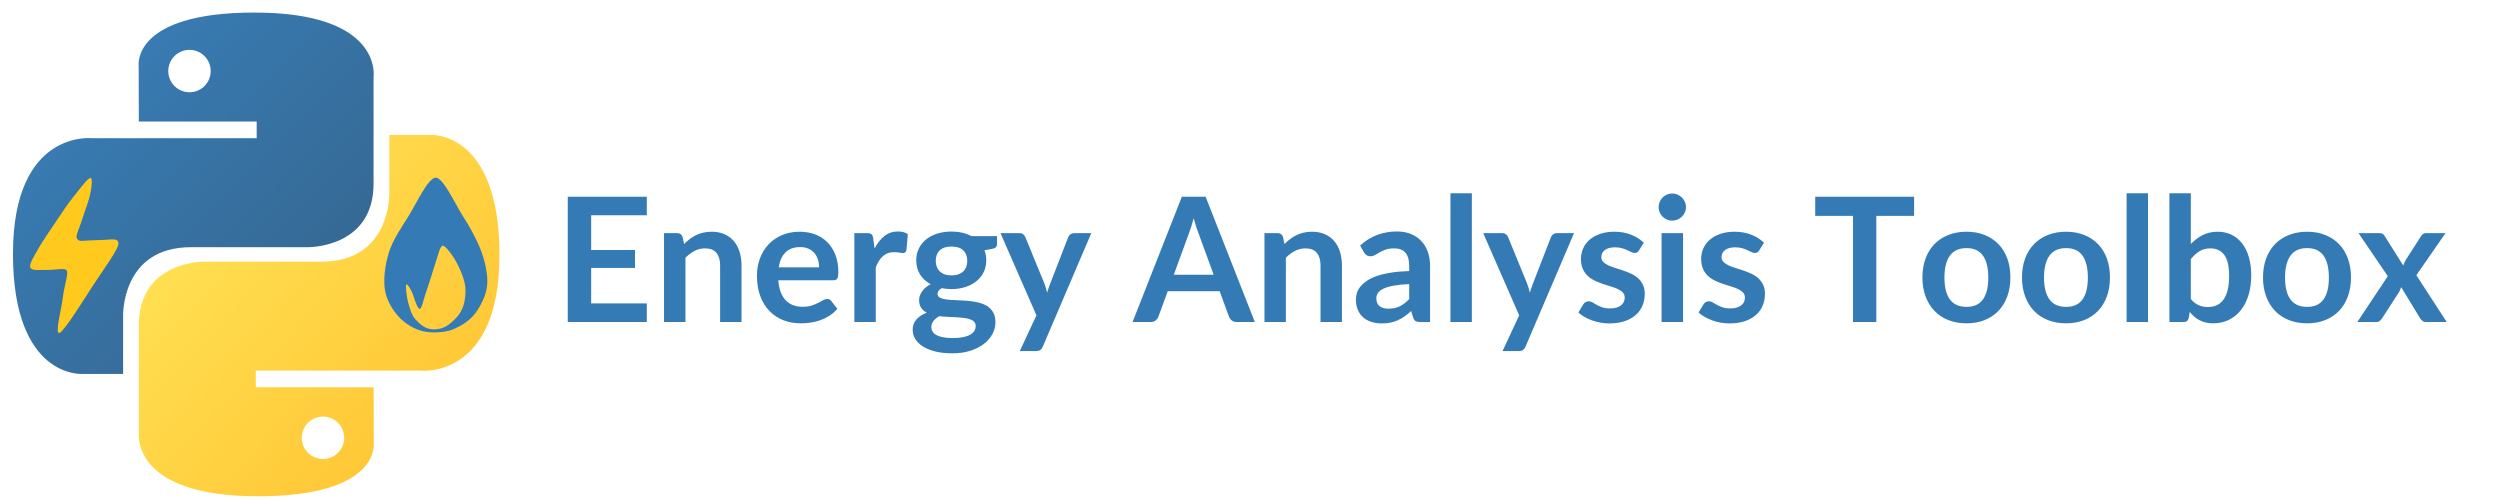 <?xml version="1.0" encoding="UTF-8" standalone="no"?>
<!-- Created with Inkscape (http://www.inkscape.org/) -->

<svg
   version="1.1"
   id="svg1"
   width="5000"
   height="1000"
   viewBox="0 0 5000 1000"
   xmlns="http://www.w3.org/2000/svg"
   xmlns:svg="http://www.w3.org/2000/svg">
  <defs
     id="defs1">
    <linearGradient
       x1="0.13"
       y1="0.12"
       x2="0.796"
       y2="0.782"
       gradientUnits="userSpaceOnUse"
       gradientTransform="matrix(189.383,0,0,189.805,0.145,-2.701)"
       spreadMethod="pad"
       id="linearGradient6">
      <stop
         style="stop-opacity:1;stop-color:#387eb8"
         offset="0"
         id="stop5" />
      <stop
         style="stop-opacity:1;stop-color:#366994"
         offset="1"
         id="stop6" />
    </linearGradient>
    <clipPath
       clipPathUnits="userSpaceOnUse"
       id="clipPath6">
      <path
         d="M 79.315,44.614 H 3132.44 V 3078.989 H 79.315 Z"
         transform="matrix(0.084,0,0,0.084,-6.661,-3.749)"
         clip-rule="evenodd"
         id="path6" />
    </clipPath>
    <linearGradient
       x1="0.191"
       y1="0.206"
       x2="0.907"
       y2="0.884"
       gradientUnits="userSpaceOnUse"
       gradientTransform="matrix(189.383,0,0,189.805,66.144,61.548)"
       spreadMethod="pad"
       id="linearGradient8">
      <stop
         style="stop-opacity:1;stop-color:#ffe052"
         offset="0"
         id="stop7" />
      <stop
         style="stop-opacity:1;stop-color:#ffc331"
         offset="1"
         id="stop8" />
    </linearGradient>
    <clipPath
       clipPathUnits="userSpaceOnUse"
       id="clipPath8">
      <path
         d="M 79.315,44.614 H 3132.44 V 3078.989 H 79.315 Z"
         transform="matrix(0.084,0,0,0.084,-6.661,-3.749)"
         clip-rule="evenodd"
         id="path8" />
    </clipPath>
    <clipPath
       clipPathUnits="userSpaceOnUse"
       id="clipPath10">
      <path
         d="m 2399.098,1078.392 h 643.75 v 968.717 h -643.75 z"
         transform="matrix(0.764,0,0,0.763,964.437,45.333)"
         clip-rule="evenodd"
         id="path10" />
    </clipPath>
    <clipPath
       clipPathUnits="userSpaceOnUse"
       id="clipPath12">
      <path
         d="m 189.83,1078.376 h 553.123 v 968.75 H 189.83 Z"
         transform="matrix(0.946,0,0,0.945,926.508,-238.543)"
         clip-rule="evenodd"
         id="path12" />
    </clipPath>
  </defs>
  <g
     id="g1">
    <path
       id="path5"
       d="m 126.916,0.072 c -64.832,0 -60.784,28.115 -60.784,28.115 l 0.072,29.128 h 61.868 v 8.745 H 41.631 c 0,0 -41.486,-4.705 -41.486,60.71 0,65.417 36.21,63.097 36.21,63.097 h 21.61 v -30.356 c 0,0 -1.165,-36.21 35.632,-36.21 H 154.959 c 0,0 34.475,0.557 34.475,-33.319 V 33.97 c 0,0 5.236,-33.898 -62.518,-33.898 z M 92.802,19.66 c 0.365,-3.28e-4 0.728,0.017 1.091,0.053 0.363,0.035 0.723,0.089 1.081,0.16 0.358,0.071 0.711,0.159 1.06,0.265 0.349,0.106 0.692,0.228 1.029,0.368 0.337,0.139 0.666,0.295 0.988,0.467 0.322,0.172 0.634,0.359 0.937,0.561 0.303,0.203 0.596,0.419 0.878,0.651 0.282,0.231 0.552,0.476 0.81,0.734 0.258,0.258 0.502,0.528 0.734,0.81 0.231,0.282 0.448,0.574 0.651,0.878 0.203,0.303 0.39,0.616 0.561,0.937 0.172,0.322 0.327,0.651 0.467,0.988 0.139,0.337 0.262,0.68 0.368,1.029 0.106,0.349 0.194,0.702 0.265,1.06 0.071,0.358 0.124,0.718 0.16,1.081 0.035,0.363 0.053,0.727 0.053,1.091 3.3e-4,0.365 -0.017,0.728 -0.053,1.091 -0.035,0.363 -0.089,0.723 -0.16,1.081 -0.071,0.358 -0.159,0.711 -0.265,1.06 -0.106,0.349 -0.228,0.692 -0.368,1.029 -0.139,0.337 -0.295,0.666 -0.467,0.988 -0.172,0.322 -0.359,0.634 -0.561,0.937 -0.203,0.303 -0.419,0.596 -0.651,0.878 -0.231,0.282 -0.476,0.552 -0.734,0.81 -0.258,0.258 -0.528,0.502 -0.81,0.734 -0.282,0.231 -0.574,0.448 -0.878,0.651 -0.303,0.202 -0.616,0.39 -0.937,0.561 -0.322,0.172 -0.651,0.327 -0.988,0.467 -0.337,0.139 -0.68,0.262 -1.029,0.368 -0.349,0.106 -0.702,0.194 -1.06,0.265 -0.358,0.071 -0.718,0.124 -1.081,0.16 -0.363,0.035 -0.727,0.053 -1.091,0.053 -0.365,3.32e-4 -0.728,-0.017 -1.091,-0.053 -0.363,-0.035 -0.723,-0.089 -1.081,-0.16 -0.358,-0.071 -0.711,-0.159 -1.06,-0.265 C 89.221,41.337 88.878,41.215 88.541,41.075 88.204,40.936 87.875,40.781 87.553,40.609 87.232,40.437 86.919,40.25 86.616,40.047 86.313,39.845 86.02,39.628 85.739,39.397 85.457,39.165 85.187,38.921 84.929,38.663 84.671,38.405 84.427,38.135 84.195,37.853 83.964,37.572 83.747,37.279 83.545,36.976 83.342,36.673 83.155,36.36 82.983,36.039 82.812,35.717 82.656,35.388 82.517,35.051 82.377,34.714 82.255,34.371 82.149,34.022 c -0.106,-0.349 -0.194,-0.702 -0.265,-1.06 -0.071,-0.358 -0.124,-0.718 -0.16,-1.081 -0.035,-0.363 -0.053,-0.727 -0.053,-1.091 -3.28e-4,-0.365 0.017,-0.728 0.053,-1.091 0.035,-0.363 0.089,-0.723 0.16,-1.081 0.071,-0.358 0.159,-0.711 0.265,-1.06 0.106,-0.349 0.228,-0.692 0.368,-1.029 0.139,-0.337 0.295,-0.666 0.467,-0.988 0.172,-0.322 0.359,-0.634 0.561,-0.937 0.202,-0.303 0.419,-0.596 0.651,-0.878 0.231,-0.282 0.476,-0.552 0.734,-0.81 0.258,-0.258 0.528,-0.502 0.81,-0.734 0.282,-0.231 0.574,-0.448 0.878,-0.651 0.303,-0.202 0.616,-0.39 0.937,-0.561 0.322,-0.172 0.651,-0.327 0.988,-0.467 0.337,-0.139 0.68,-0.262 1.029,-0.368 0.349,-0.106 0.702,-0.194 1.06,-0.265 0.358,-0.071 0.718,-0.124 1.081,-0.16 0.363,-0.035 0.727,-0.053 1.091,-0.053 z"
       style="fill:url(#linearGradient6);fill-opacity:1;fill-rule:nonzero;stroke:none"
       transform="matrix(3.81,0,0,3.808,25.381,24.836)"
       clip-path="url(#clipPath6)" />
    <path
       id="path7"
       d="m 128.757,254.126 c 64.832,0 60.784,-28.115 60.784,-28.115 l -0.072,-29.127 h -61.869 v -8.745 h 86.441 c 0,0 41.486,4.705 41.486,-60.712 0,-65.416 -36.21,-63.096 -36.21,-63.096 h -21.61 v 30.355 c 0,0 1.165,36.21 -35.632,36.21 h -61.362 c 0,0 -34.475,-0.557 -34.475,33.32 v 56.013 c 0,0 -5.235,33.897 62.518,33.897 h 9.9e-4 z m 34.114,-19.586 c -0.365,3.2e-4 -0.728,-0.017 -1.091,-0.053 -0.363,-0.035 -0.723,-0.089 -1.081,-0.16 -0.358,-0.071 -0.711,-0.159 -1.06,-0.265 -0.349,-0.106 -0.692,-0.228 -1.029,-0.368 -0.337,-0.139 -0.666,-0.295 -0.988,-0.467 -0.322,-0.172 -0.634,-0.359 -0.937,-0.561 -0.303,-0.203 -0.596,-0.419 -0.878,-0.651 -0.282,-0.231 -0.552,-0.476 -0.81,-0.734 -0.258,-0.258 -0.502,-0.528 -0.734,-0.81 -0.231,-0.282 -0.448,-0.574 -0.651,-0.878 -0.203,-0.303 -0.39,-0.616 -0.561,-0.937 -0.172,-0.322 -0.327,-0.651 -0.467,-0.988 -0.139,-0.337 -0.262,-0.68 -0.368,-1.029 -0.106,-0.349 -0.194,-0.702 -0.265,-1.06 -0.071,-0.358 -0.124,-0.718 -0.16,-1.081 -0.035,-0.363 -0.053,-0.727 -0.053,-1.091 -3.7e-4,-0.365 0.017,-0.728 0.053,-1.091 0.035,-0.363 0.089,-0.723 0.159,-1.081 0.071,-0.358 0.159,-0.711 0.265,-1.06 0.106,-0.349 0.228,-0.692 0.367,-1.029 0.139,-0.337 0.295,-0.666 0.467,-0.988 0.172,-0.322 0.359,-0.634 0.561,-0.937 0.202,-0.303 0.419,-0.596 0.651,-0.878 0.231,-0.282 0.476,-0.552 0.734,-0.81 0.258,-0.258 0.528,-0.502 0.81,-0.734 0.282,-0.231 0.574,-0.448 0.878,-0.651 0.303,-0.203 0.616,-0.39 0.937,-0.561 0.322,-0.172 0.651,-0.327 0.988,-0.467 0.337,-0.139 0.68,-0.262 1.029,-0.368 0.349,-0.106 0.702,-0.194 1.06,-0.265 0.358,-0.071 0.718,-0.124 1.081,-0.16 0.363,-0.035 0.727,-0.053 1.091,-0.053 0.365,-3.2e-4 0.728,0.017 1.091,0.053 0.363,0.035 0.723,0.089 1.081,0.16 0.358,0.071 0.711,0.159 1.06,0.265 0.349,0.106 0.692,0.228 1.029,0.368 0.337,0.139 0.666,0.295 0.988,0.467 0.322,0.172 0.634,0.359 0.937,0.561 0.303,0.203 0.596,0.419 0.878,0.651 0.282,0.231 0.552,0.476 0.81,0.734 0.258,0.258 0.502,0.528 0.734,0.81 0.231,0.282 0.448,0.574 0.651,0.878 0.203,0.303 0.39,0.616 0.561,0.937 0.172,0.322 0.327,0.651 0.467,0.988 0.139,0.337 0.262,0.68 0.368,1.029 0.106,0.349 0.194,0.702 0.265,1.06 0.071,0.358 0.124,0.718 0.16,1.081 0.035,0.363 0.053,0.727 0.053,1.091 3.2e-4,0.365 -0.017,0.728 -0.053,1.091 -0.035,0.363 -0.089,0.723 -0.16,1.081 -0.071,0.358 -0.159,0.711 -0.265,1.06 -0.106,0.349 -0.228,0.692 -0.368,1.029 -0.139,0.337 -0.295,0.666 -0.467,0.988 -0.172,0.322 -0.359,0.634 -0.561,0.937 -0.203,0.303 -0.419,0.596 -0.651,0.878 -0.231,0.282 -0.476,0.552 -0.734,0.81 -0.258,0.258 -0.528,0.502 -0.81,0.734 -0.282,0.231 -0.574,0.448 -0.878,0.651 -0.303,0.203 -0.616,0.39 -0.937,0.561 -0.322,0.172 -0.651,0.327 -0.988,0.467 -0.337,0.139 -0.68,0.262 -1.029,0.368 -0.349,0.106 -0.702,0.194 -1.06,0.265 -0.358,0.071 -0.718,0.124 -1.081,0.16 -0.363,0.035 -0.727,0.053 -1.091,0.053 v 9.9e-4 z"
       style="fill:url(#linearGradient8);fill-opacity:1;fill-rule:nonzero;stroke:none"
       transform="matrix(3.81,0,0,3.808,25.381,24.836)"
       clip-path="url(#clipPath8)" />
    <path
       id="path9"
       d="m 3038.03,1606.9 c -58.27,1.74 -107.89,-20.16 -147.03,-52.23 -39.15,-32.06 -75.96,-85.55 -87.85,-140.16 -11.9,-54.62 -1.83,-127.34 16.47,-187.55 18.3,-60.22 56.02,-113.91 93.34,-173.73 37.32,-59.83 94.56,-184.9 130.56,-185.229 35.99,-0.329 95.68,130.843 129.33,183.249 33.66,52.41 45.76,74.94 72.6,131.2 26.85,56.27 45.05,129.55 44.54,182.7 -0.51,53.15 -24.71,100.44 -47.59,136.22 -22.87,35.78 -55.62,60.86 -89.68,78.45 -34.06,17.59 -56.43,25.35 -114.69,27.08 z m -88.51,-59.22 c 20.59,21.25 44.73,44.68 86.07,44.69 41.34,0.02 71.06,-17.74 107.07,-56.45 36,-38.71 42.44,-85.64 43.05,-128.41 0.61,-42.77 -21.39,-92.49 -39.39,-128.24 -18.01,-35.74 -55.83,-86.89 -68.64,-86.24 -12.81,0.66 -20.59,36.99 -30.2,66.5 -9.6,29.51 -17.69,54.95 -27.45,86.87 -9.76,31.91 -19.83,59.22 -27.45,82.91 -7.63,23.69 -16.17,65.15 -25.63,65.15 -9.45,0 -22.57,-38.83 -31.11,-65.15 -8.54,-26.32 -28.98,-57.25 -32.94,-51.33 -3.97,5.92 1.38,58.58 9.15,86.87 7.77,28.28 16.88,61.57 37.47,82.83 z"
       style="fill:#347ab4;fill-opacity:1;fill-rule:evenodd;stroke:none"
       transform="matrix(0.419,0,0,0.419,-403.809,-8.456)"
       clip-path="url(#clipPath10)" />
    <path
       id="path11"
       d="m 1386.85,1142.85 c 15.7,15.56 20.43,6.07 111.22,4.56 90.78,-1.52 121.35,-15.39 130.36,13.66 9.02,29.04 -91.09,162.82 -149.2,251.7 -58.12,88.89 -169.59,269.8 -199.5,281.61 -29.91,11.82 13.42,-148.75 20.05,-210.71 6.64,-61.97 37.99,-149.44 19.76,-161.07 -18.24,-11.64 -73.24,1.36 -110.92,0.15 -37.68,-1.22 -91.24,7.36 -100.74,-12.76 -9.49,-20.11 18.74,-62.74 43.76,-107.93 25.02,-45.19 71.79,-110.82 106.36,-163.2 34.57,-52.374 72.58,-107.963 107.12,-151.052 34.54,-43.089 86.2,-113.174 100.13,-107.481 13.93,5.692 -0.26,96.02 -16.56,141.639 -16.31,45.619 -28.57,85.014 -44.83,132.074 -16.25,47.06 -32.71,73.25 -17.01,88.81 z"
       style="fill:#ffca1d;fill-opacity:1;fill-rule:evenodd;stroke:none"
       transform="matrix(0.338,0,0,0.339,-313.559,91.378)"
       clip-path="url(#clipPath12)" />
    <g
       id="g12">
      <g
         id="g13" />
      <path
         id="path13"
         d="m 74.704,-213.547 v 69.516 h 87.703 v 35.875 H 74.704 v 70.891 H 185.985 V -2.7083354e-7 H 27.907 V -250.625 H 185.985 v 37.078 z m 185.813,57.547 c 3.582,-3.582 7.363,-6.906 11.344,-9.969 3.988,-3.062 8.207,-5.66 12.656,-7.797 4.445,-2.133 9.211,-3.805 14.297,-5.016 5.082,-1.219 10.629,-1.828 16.641,-1.828 9.707,0 18.316,1.648 25.828,4.938 7.508,3.293 13.773,7.918 18.797,13.875 5.031,5.949 8.844,13.055 11.438,21.312 2.602,8.262 3.906,17.359 3.906,27.297 V -2.7083354e-7 H 332.626 V -113.188 c 0,-10.852 -2.484,-19.254 -7.453,-25.203 -4.969,-5.957 -12.543,-8.938 -22.719,-8.938 -7.398,0 -14.328,1.68 -20.797,5.031 -6.469,3.344 -12.594,7.906 -18.375,13.688 V -2.7083354e-7 H 220.469 V -177.828 h 26.172 c 5.551,0 9.191,2.602 10.922,7.797 z m 270.051,46.625 c 0,-5.539 -0.781,-10.766 -2.344,-15.672 -1.562,-4.914 -3.906,-9.223 -7.031,-12.922 -3.117,-3.695 -7.07,-6.613 -11.859,-8.75 -4.793,-2.133 -10.371,-3.203 -16.734,-3.203 -12.355,0 -22.09,3.527 -29.203,10.578 -7.105,7.043 -11.641,17.031 -13.609,29.969 z m -81.641,25.828 c 0.695,9.137 2.316,17.027 4.859,23.672 2.539,6.637 5.891,12.121 10.047,16.453 4.156,4.336 9.094,7.574 14.813,9.719 5.727,2.137 12.055,3.203 18.984,3.203 6.938,0 12.914,-0.805 17.938,-2.422 5.031,-1.625 9.422,-3.414 13.172,-5.375 3.758,-1.969 7.051,-3.758 9.875,-5.375 2.832,-1.625 5.582,-2.438 8.25,-2.438 3.57,0 6.227,1.328 7.969,3.984 l 12.297,15.609 c -4.73,5.543 -10.043,10.195 -15.938,13.953 -5.898,3.75 -12.055,6.758 -18.469,9.016 -6.406,2.25 -12.934,3.832 -19.578,4.75 -6.648,0.926 -13.09,1.391 -19.328,1.391 -12.367,0 -23.867,-2.047 -34.5,-6.141 -10.625,-4.102 -19.871,-10.172 -27.734,-18.203 -7.855,-8.031 -14.039,-17.969 -18.547,-29.813 -4.5,-11.844 -6.75,-25.566 -6.75,-41.172 0,-12.133 1.961,-23.547 5.891,-34.234 3.926,-10.688 9.555,-19.984 16.891,-27.891 7.344,-7.914 16.301,-14.188 26.875,-18.812 10.57,-4.625 22.504,-6.938 35.797,-6.938 11.207,0 21.547,1.793 31.016,5.375 9.477,3.586 17.625,8.812 24.438,15.688 6.82,6.875 12.164,15.312 16.031,25.312 3.875,9.992 5.812,21.398 5.812,34.219 0,6.48 -0.695,10.844 -2.078,13.094 -1.387,2.25 -4.043,3.375 -7.969,3.375 z M 641.493,-146.984 c 5.539,-10.625 12.125,-18.969 19.75,-25.031 7.633,-6.07 16.648,-9.109 27.047,-9.109 8.207,0 14.797,1.793 19.766,5.375 l -2.781,32.062 c -0.574,2.086 -1.414,3.559 -2.516,4.422 -1.094,0.867 -2.562,1.297 -4.406,1.297 -1.742,0 -4.312,-0.285 -7.719,-0.859 -3.406,-0.582 -6.73,-0.875 -9.969,-0.875 -4.742,0 -8.961,0.695 -12.656,2.078 -3.699,1.387 -7.023,3.383 -9.969,5.984 -2.938,2.594 -5.539,5.742 -7.797,9.438 -2.25,3.699 -4.359,7.918 -6.328,12.656 V -2.7083354e-7 h -42.812 V -177.828 h 25.141 c 4.383,0 7.441,0.781 9.172,2.344 1.738,1.555 2.898,4.352 3.484,8.391 z m 153.914,53.734 c 5.32,0 9.945,-0.719 13.875,-2.156 3.926,-1.445 7.188,-3.441 9.781,-5.984 2.602,-2.539 4.566,-5.602 5.891,-9.188 1.332,-3.582 2,-7.516 2,-11.797 0,-8.781 -2.633,-15.738 -7.891,-20.875 -5.25,-5.145 -13.137,-7.719 -23.656,-7.719 -10.512,0 -18.398,2.574 -23.656,7.719 -5.262,5.137 -7.891,12.094 -7.891,20.875 0,4.168 0.66,8.043 1.984,11.625 1.332,3.574 3.301,6.664 5.906,9.266 2.602,2.605 5.895,4.633 9.875,6.078 3.988,1.438 8.582,2.156 13.781,2.156 z M 843.766,7.969 c 0,-3.469 -1.043,-6.297 -3.125,-8.484 -2.074,-2.195 -4.902,-3.898 -8.484,-5.109 -3.586,-1.219 -7.777,-2.113 -12.578,-2.688 -4.793,-0.582 -9.875,-1.016 -15.25,-1.297 -5.367,-0.289 -10.914,-0.551 -16.641,-0.781 -5.719,-0.238 -11.293,-0.703 -16.719,-1.391 -4.742,2.656 -8.586,5.777 -11.531,9.359 -2.938,3.582 -4.406,7.738 -4.406,12.469 0,3.125 0.773,6.039 2.328,8.75 1.562,2.719 4.047,5.055 7.453,7.016 3.414,1.969 7.836,3.5 13.266,4.594 5.426,1.102 12.07,1.656 19.938,1.656 7.969,0 14.836,-0.609 20.609,-1.828 5.781,-1.211 10.547,-2.883 14.297,-5.016 3.758,-2.137 6.504,-4.68 8.234,-7.625 1.738,-2.949 2.609,-6.156 2.609,-9.625 z M 886.407,-171.766 v 15.938 c 0,5.086 -3.062,8.203 -9.188,9.359 l -15.938,2.953 c 2.426,6.125 3.641,12.828 3.641,20.109 0,8.781 -1.766,16.727 -5.297,23.828 -3.523,7.105 -8.402,13.141 -14.641,18.109 -6.242,4.969 -13.609,8.813 -22.109,11.531 -8.492,2.719 -17.648,4.078 -27.469,4.078 -3.469,0 -6.824,-0.172 -10.062,-0.516 -3.23,-0.352 -6.402,-0.816 -9.516,-1.391 -5.555,3.344 -8.328,7.102 -8.328,11.266 0,3.586 1.645,6.215 4.938,7.891 3.301,1.668 7.664,2.852 13.094,3.547 5.426,0.688 11.602,1.121 18.531,1.297 6.938,0.18 14.047,0.559 21.328,1.141 7.281,0.574 14.383,1.586 21.312,3.031 6.938,1.438 13.117,3.719 18.547,6.844 5.438,3.117 9.801,7.359 13.094,12.734 3.289,5.375 4.938,12.277 4.938,20.703 0,7.863 -1.938,15.492 -5.812,22.891 -3.867,7.395 -9.469,13.977 -16.812,19.75 -7.336,5.781 -16.344,10.43 -27.031,13.953 -10.688,3.531 -22.852,5.297 -36.484,5.297 -13.406,0 -25.078,-1.305 -35.016,-3.906 -9.938,-2.605 -18.199,-6.074 -24.781,-10.406 -6.586,-4.336 -11.496,-9.336 -14.734,-15 -3.23,-5.656 -4.844,-11.547 -4.844,-17.672 0,-8.312 2.508,-15.273 7.531,-20.875 5.031,-5.602 11.938,-10.082 20.719,-13.438 -4.742,-2.426 -8.5,-5.66 -11.281,-9.703 -2.773,-4.051 -4.156,-9.367 -4.156,-15.953 0,-2.656 0.488,-5.398 1.469,-8.234 0.988,-2.832 2.438,-5.633 4.344,-8.406 1.906,-2.77 4.301,-5.395 7.188,-7.875 2.895,-2.488 6.305,-4.719 10.234,-6.688 -9.012,-4.844 -16.09,-11.305 -21.234,-19.391 -5.148,-8.094 -7.719,-17.57 -7.719,-28.438 0,-8.781 1.758,-16.723 5.281,-23.828 3.531,-7.113 8.441,-13.18 14.734,-18.203 6.301,-5.031 13.754,-8.875 22.359,-11.531 8.613,-2.656 18.004,-3.984 28.172,-3.984 7.625,0 14.785,0.781 21.484,2.344 6.707,1.555 12.836,3.836 18.391,6.844 z m 188.586,-6.062 -96.891,226.703 c -1.273,3.008 -2.918,5.289 -4.938,6.844 -2.023,1.562 -5.117,2.344 -9.281,2.344 h -31.891 l 33.281,-71.406 -71.922,-164.484 h 37.609 c 3.344,0 5.969,0.809 7.875,2.422 1.914,1.617 3.332,3.465 4.25,5.547 l 37.797,92.203 c 1.27,3.125 2.336,6.25 3.203,9.375 0.863,3.117 1.703,6.289 2.516,9.516 1.031,-3.227 2.066,-6.43 3.109,-9.609 1.039,-3.176 2.195,-6.328 3.469,-9.453 l 35.703,-92.031 c 0.926,-2.312 2.457,-4.219 4.594,-5.719 2.133,-1.5 4.535,-2.25 7.203,-2.25 z m 244.742,83.188 -30.5,-83.375 c -1.512,-3.688 -3.074,-8.07 -4.688,-13.156 -1.617,-5.094 -3.231,-10.582 -4.844,-16.469 -1.512,5.887 -3.074,11.402 -4.688,16.547 -1.617,5.148 -3.172,9.625 -4.672,13.438 l -30.344,83.016 z M 1402.063,-2.7083354e-7 h -36.047 c -4.043,0 -7.336,-1.008 -9.875,-3.031 -2.543,-2.02 -4.453,-4.535 -5.734,-7.547 l -18.719,-51.125 h -103.812 l -18.719,51.125 c -0.93,2.656 -2.719,5.086 -5.375,7.281 -2.656,2.199 -5.949,3.297 -9.875,3.297 h -36.406 L 1256.126,-250.625 H 1303.61 Z M 1461.348,-156 c 3.582,-3.582 7.363,-6.906 11.344,-9.969 3.988,-3.062 8.207,-5.66 12.656,-7.797 4.445,-2.133 9.211,-3.805 14.297,-5.016 5.082,-1.219 10.629,-1.828 16.641,-1.828 9.707,0 18.316,1.648 25.828,4.938 7.508,3.293 13.774,7.918 18.797,13.875 5.031,5.949 8.844,13.055 11.438,21.312 2.602,8.262 3.906,17.359 3.906,27.297 V -2.7083354e-7 h -42.797 V -113.188 c 0,-10.852 -2.484,-19.254 -7.453,-25.203 -4.969,-5.957 -12.543,-8.938 -22.719,-8.938 -7.398,0 -14.328,1.68 -20.797,5.031 -6.469,3.344 -12.594,7.906 -18.375,13.688 V -2.7083354e-7 h -42.812 V -177.828 h 26.172 c 5.551,0 9.191,2.602 10.922,7.797 z m 249.426,80.078 c -12.367,0.586 -22.766,1.656 -31.203,3.219 -8.438,1.555 -15.199,3.543 -20.281,5.969 -5.086,2.43 -8.726,5.262 -10.922,8.5 -2.188,3.23 -3.281,6.75 -3.281,10.563 0,7.512 2.223,12.887 6.672,16.125 4.445,3.242 10.25,4.859 17.406,4.859 8.789,0 16.391,-1.586 22.797,-4.766 6.414,-3.176 12.688,-8.004 18.812,-14.484 z m -98.109,-77.125 c 20.457,-18.719 45.07,-28.078 73.844,-28.078 10.395,0 19.691,1.703 27.891,5.109 8.207,3.406 15.141,8.148 20.797,14.219 5.664,6.062 9.973,13.312 12.922,21.75 2.945,8.438 4.422,17.684 4.422,27.734 V -2.7083354e-7 h -19.406 c -4.055,0 -7.18,-0.602 -9.375,-1.813 -2.188,-1.219 -3.918,-3.676 -5.188,-7.375 l -3.812,-12.828 c -4.512,4.043 -8.906,7.594 -13.188,10.656 -4.274,3.063 -8.719,5.637 -13.344,7.719 -4.617,2.086 -9.555,3.672 -14.812,4.766 -5.262,1.094 -11.07,1.641 -17.422,1.641 -7.512,0 -14.445,-1.012 -20.797,-3.031 -6.356,-2.02 -11.844,-5.051 -16.469,-9.094 -4.617,-4.039 -8.195,-9.066 -10.734,-15.078 -2.543,-6.008 -3.812,-13 -3.812,-20.969 0,-4.508 0.75,-8.988 2.25,-13.438 1.5,-4.445 3.953,-8.691 7.359,-12.734 3.406,-4.051 7.82,-7.863 13.25,-11.438 5.438,-3.582 12.113,-6.703 20.031,-9.359 7.914,-2.664 17.129,-4.832 27.641,-6.5 10.52,-1.676 22.539,-2.691 36.062,-3.047 v -10.391 c 0,-11.906 -2.543,-20.719 -7.625,-26.438 -5.086,-5.719 -12.422,-8.578 -22.016,-8.578 -6.938,0 -12.688,0.812 -17.25,2.438 -4.562,1.617 -8.578,3.434 -12.047,5.453 -3.469,2.023 -6.621,3.84 -9.453,5.453 -2.824,1.617 -5.969,2.422 -9.438,2.422 -3,0 -5.543,-0.773 -7.625,-2.328 -2.086,-1.562 -3.762,-3.383 -5.031,-5.469 z m 223.43,-104.516 V -2.7083354e-7 h -42.812 V -257.563 Z m 204.348,79.734 -96.891,226.703 c -1.273,3.008 -2.918,5.289 -4.938,6.844 -2.023,1.562 -5.117,2.344 -9.281,2.344 h -31.891 l 33.281,-71.406 -71.922,-164.484 h 37.609 c 3.344,0 5.969,0.809 7.875,2.422 1.914,1.617 3.332,3.465 4.25,5.547 l 37.797,92.203 c 1.27,3.125 2.336,6.25 3.203,9.375 0.863,3.117 1.703,6.289 2.516,9.516 1.031,-3.227 2.067,-6.43 3.109,-9.609 1.039,-3.176 2.195,-6.328 3.469,-9.453 l 35.703,-92.031 c 0.926,-2.312 2.457,-4.219 4.594,-5.719 2.133,-1.5 4.535,-2.25 7.203,-2.25 z m 129.832,34.656 c -1.156,1.855 -2.371,3.156 -3.641,3.906 -1.274,0.75 -2.891,1.125 -4.859,1.125 -2.086,0 -4.309,-0.578 -6.672,-1.734 -2.367,-1.156 -5.109,-2.453 -8.234,-3.891 -3.125,-1.445 -6.684,-2.75 -10.672,-3.906 -3.981,-1.156 -8.684,-1.734 -14.109,-1.734 -8.438,0 -15.059,1.793 -19.859,5.375 -4.793,3.586 -7.188,8.262 -7.188,14.031 0,3.812 1.238,7.023 3.719,9.625 2.488,2.605 5.785,4.891 9.891,6.859 4.102,1.961 8.754,3.719 13.953,5.281 5.195,1.555 10.484,3.258 15.859,5.109 5.375,1.844 10.66,3.953 15.859,6.328 5.195,2.367 9.848,5.371 13.953,9.016 4.102,3.637 7.394,7.996 9.875,13.078 2.488,5.086 3.734,11.211 3.734,18.375 0,8.555 -1.531,16.438 -4.594,23.656 -3.062,7.219 -7.601,13.461 -13.609,18.719 -6.012,5.262 -13.438,9.367 -22.281,12.313 -8.836,2.938 -19.027,4.406 -30.578,4.406 -6.125,0 -12.109,-0.547 -17.953,-1.641 -5.836,-1.094 -11.438,-2.617 -16.812,-4.578 -5.367,-1.969 -10.336,-4.281 -14.906,-6.938 -4.562,-2.664 -8.574,-5.555 -12.031,-8.672 l 9.875,-16.297 c 1.27,-1.969 2.769,-3.469 4.5,-4.5 1.738,-1.039 3.938,-1.562 6.594,-1.562 2.656,0 5.164,0.75 7.531,2.25 2.375,1.5 5.117,3.121 8.234,4.859 3.125,1.73 6.797,3.344 11.016,4.844 4.219,1.5 9.562,2.25 16.031,2.25 5.082,0 9.441,-0.602 13.078,-1.812 3.645,-1.219 6.649,-2.805 9.016,-4.766 2.375,-1.969 4.109,-4.25 5.203,-6.844 1.094,-2.602 1.641,-5.289 1.641,-8.062 0,-4.156 -1.246,-7.563 -3.734,-10.219 -2.48,-2.664 -5.773,-4.977 -9.875,-6.938 -4.094,-1.969 -8.773,-3.727 -14.031,-5.281 -5.262,-1.562 -10.637,-3.266 -16.125,-5.109 -5.492,-1.852 -10.867,-4.02 -16.125,-6.5 -5.25,-2.488 -9.93,-5.641 -14.031,-9.453 -4.105,-3.82 -7.402,-8.504 -9.891,-14.047 -2.481,-5.539 -3.719,-12.242 -3.719,-20.109 0,-7.281 1.441,-14.211 4.328,-20.797 2.894,-6.582 7.144,-12.328 12.75,-17.234 5.601,-4.914 12.594,-8.848 20.969,-11.797 8.383,-2.945 18.062,-4.422 29.031,-4.422 12.25,0 23.398,2.027 33.453,6.078 10.051,4.043 18.43,9.355 25.141,15.938 z m 88.219,-34.656 V -2.7083354e-7 h -42.984 V -177.828 Z m 5.891,-51.828 c 0,3.699 -0.75,7.168 -2.25,10.406 -1.5,3.23 -3.496,6.059 -5.984,8.484 -2.481,2.43 -5.398,4.367 -8.75,5.812 -3.344,1.438 -6.93,2.156 -10.75,2.156 -3.699,0 -7.195,-0.719 -10.484,-2.156 -3.293,-1.445 -6.152,-3.383 -8.578,-5.812 -2.43,-2.426 -4.367,-5.254 -5.812,-8.484 -1.438,-3.238 -2.156,-6.707 -2.156,-10.406 0,-3.812 0.719,-7.395 2.156,-10.75 1.445,-3.352 3.383,-6.242 5.812,-8.672 2.426,-2.426 5.285,-4.359 8.578,-5.797 3.289,-1.445 6.785,-2.172 10.484,-2.172 3.82,0 7.406,0.727 10.75,2.172 3.352,1.438 6.269,3.371 8.75,5.797 2.488,2.43 4.484,5.32 5.984,8.672 1.5,3.355 2.25,6.938 2.25,10.75 z m 146.301,86.484 c -1.156,1.855 -2.371,3.156 -3.641,3.906 -1.274,0.75 -2.891,1.125 -4.859,1.125 -2.086,0 -4.309,-0.578 -6.672,-1.734 -2.367,-1.156 -5.109,-2.453 -8.234,-3.891 -3.125,-1.445 -6.684,-2.75 -10.672,-3.906 -3.981,-1.156 -8.684,-1.734 -14.109,-1.734 -8.438,0 -15.059,1.793 -19.859,5.375 -4.793,3.586 -7.188,8.262 -7.188,14.031 0,3.812 1.238,7.023 3.719,9.625 2.488,2.605 5.785,4.891 9.891,6.859 4.101,1.961 8.754,3.719 13.953,5.281 5.195,1.555 10.484,3.258 15.859,5.109 5.375,1.844 10.66,3.953 15.859,6.328 5.195,2.367 9.848,5.371 13.953,9.016 4.101,3.637 7.394,7.996 9.875,13.078 2.488,5.086 3.734,11.211 3.734,18.375 0,8.555 -1.531,16.438 -4.594,23.656 -3.062,7.219 -7.602,13.461 -13.609,18.719 -6.012,5.262 -13.438,9.367 -22.281,12.313 -8.836,2.938 -19.027,4.406 -30.578,4.406 -6.125,0 -12.109,-0.547 -17.953,-1.641 -5.836,-1.094 -11.438,-2.617 -16.812,-4.578 -5.367,-1.969 -10.336,-4.281 -14.906,-6.938 -4.562,-2.664 -8.574,-5.555 -12.031,-8.672 l 9.875,-16.297 c 1.27,-1.969 2.77,-3.469 4.5,-4.5 1.738,-1.039 3.938,-1.562 6.594,-1.562 2.656,0 5.164,0.75 7.531,2.25 2.375,1.5 5.117,3.121 8.234,4.859 3.125,1.73 6.797,3.344 11.016,4.844 4.219,1.5 9.562,2.25 16.031,2.25 5.082,0 9.441,-0.602 13.078,-1.812 3.644,-1.219 6.648,-2.805 9.016,-4.766 2.375,-1.969 4.109,-4.25 5.203,-6.844 1.094,-2.602 1.641,-5.289 1.641,-8.062 0,-4.156 -1.246,-7.563 -3.734,-10.219 -2.481,-2.664 -5.773,-4.977 -9.875,-6.938 -4.094,-1.969 -8.773,-3.727 -14.031,-5.281 -5.262,-1.562 -10.637,-3.266 -16.125,-5.109 -5.492,-1.852 -10.867,-4.02 -16.125,-6.5 -5.25,-2.488 -9.93,-5.641 -14.031,-9.453 -4.106,-3.82 -7.402,-8.504 -9.891,-14.047 -2.481,-5.539 -3.719,-12.242 -3.719,-20.109 0,-7.281 1.441,-14.211 4.328,-20.797 2.895,-6.582 7.145,-12.328 12.75,-17.234 5.602,-4.914 12.594,-8.848 20.969,-11.797 8.383,-2.945 18.062,-4.422 29.031,-4.422 12.25,0 23.398,2.027 33.453,6.078 10.051,4.043 18.43,9.355 25.141,15.938 z m 309.906,-69.156 h -75.578 V -2.7083354e-7 h -46.625 V -212.328 h -75.562 v -38.297 h 197.766 z m 104.871,31.719 c 13.164,0 25.148,2.141 35.953,6.422 10.812,4.273 20.055,10.34 27.734,18.203 7.688,7.855 13.609,17.445 17.766,28.766 4.164,11.324 6.25,23.977 6.25,37.953 0,14.094 -2.086,26.809 -6.25,38.141 -4.156,11.324 -10.078,20.977 -17.766,28.953 -7.68,7.969 -16.922,14.09 -27.734,18.359 -10.805,4.27 -22.789,6.406 -35.953,6.406 -13.293,0 -25.371,-2.137 -36.234,-6.406 -10.867,-4.27 -20.141,-10.391 -27.828,-18.359 -7.68,-7.977 -13.625,-17.629 -17.844,-28.953 -4.219,-11.332 -6.328,-24.047 -6.328,-38.141 0,-13.977 2.109,-26.629 6.328,-37.953 4.219,-11.32 10.164,-20.91 17.844,-28.766 7.688,-7.863 16.961,-13.93 27.828,-18.203 10.863,-4.281 22.941,-6.422 36.234,-6.422 z m 0,150.281 c 14.781,0 25.723,-4.969 32.828,-14.906 7.113,-9.938 10.672,-24.5 10.672,-43.688 0,-19.176 -3.559,-33.789 -10.672,-43.844 -7.106,-10.051 -18.047,-15.078 -32.828,-15.078 -15.031,0 -26.156,5.059 -33.375,15.172 -7.219,10.105 -10.828,24.688 -10.828,43.75 0,19.074 3.609,33.609 10.828,43.609 7.219,9.992 18.344,14.984 33.375,14.984 z m 199.16,-150.281 c 13.164,0 25.148,2.141 35.953,6.422 10.812,4.273 20.055,10.34 27.734,18.203 7.688,7.855 13.609,17.445 17.766,28.766 4.164,11.324 6.25,23.977 6.25,37.953 0,14.094 -2.086,26.809 -6.25,38.141 -4.156,11.324 -10.078,20.977 -17.766,28.953 -7.68,7.969 -16.922,14.09 -27.734,18.359 -10.805,4.27 -22.789,6.406 -35.953,6.406 -13.293,0 -25.371,-2.137 -36.234,-6.406 -10.867,-4.27 -20.141,-10.391 -27.828,-18.359 -7.68,-7.977 -13.625,-17.629 -17.844,-28.953 -4.219,-11.332 -6.328,-24.047 -6.328,-38.141 0,-13.977 2.109,-26.629 6.328,-37.953 4.219,-11.32 10.164,-20.91 17.844,-28.766 7.688,-7.863 16.961,-13.93 27.828,-18.203 10.863,-4.281 22.941,-6.422 36.234,-6.422 z m 0,150.281 c 14.781,0 25.723,-4.969 32.828,-14.906 7.113,-9.938 10.672,-24.5 10.672,-43.688 0,-19.176 -3.559,-33.789 -10.672,-43.844 -7.105,-10.051 -18.047,-15.078 -32.828,-15.078 -15.031,0 -26.156,5.059 -33.375,15.172 -7.219,10.105 -10.828,24.688 -10.828,43.75 0,19.074 3.609,33.609 10.828,43.609 7.219,9.992 18.344,14.984 33.375,14.984 z M 3188.419,-257.563 V -2.7083354e-7 h -42.812 V -257.563 Z m 85.613,211.453 c 4.851,5.898 10.141,10.059 15.859,12.484 5.719,2.43 11.758,3.641 18.125,3.641 6.582,0 12.5,-1.18 17.75,-3.547 5.258,-2.375 9.738,-6.07 13.438,-11.094 3.695,-5.031 6.524,-11.445 8.484,-19.25 1.969,-7.801 2.953,-17.129 2.953,-27.984 0,-19.531 -3.234,-33.656 -9.703,-42.375 -6.469,-8.727 -15.773,-13.094 -27.906,-13.094 -8.199,0 -15.359,1.883 -21.484,5.641 -6.125,3.75 -11.965,9.031 -17.516,15.844 z m 0,-109.891 c 7.164,-7.508 15.109,-13.488 23.828,-17.938 8.727,-4.445 18.695,-6.672 29.906,-6.672 10.281,0 19.551,2.027 27.812,6.078 8.27,4.043 15.32,9.852 21.156,17.422 5.832,7.562 10.305,16.719 13.422,27.469 3.125,10.742 4.688,22.812 4.688,36.219 0,14.438 -1.793,27.555 -5.375,39.344 -3.586,11.781 -8.699,21.867 -15.344,30.25 -6.637,8.375 -14.637,14.875 -24,19.5 -9.355,4.613 -19.758,6.922 -31.203,6.922 -5.543,0 -10.57,-0.547 -15.078,-1.641 -4.5,-1.094 -8.656,-2.625 -12.469,-4.594 -3.812,-1.969 -7.312,-4.363 -10.5,-7.188 -3.18,-2.832 -6.211,-5.984 -9.094,-9.453 l -1.906,11.969 c -0.688,3 -1.871,5.137 -3.547,6.406 -1.68,1.273 -3.961,1.906 -6.844,1.906 h -28.266 V -257.563 h 42.812 z m 232.621,-24.609 c 13.164,0 25.148,2.141 35.953,6.422 10.812,4.273 20.055,10.34 27.734,18.203 7.688,7.855 13.609,17.445 17.766,28.766 4.164,11.324 6.25,23.977 6.25,37.953 0,14.094 -2.086,26.809 -6.25,38.141 -4.156,11.324 -10.078,20.977 -17.766,28.953 -7.68,7.969 -16.922,14.09 -27.734,18.359 -10.805,4.27 -22.789,6.406 -35.953,6.406 -13.293,0 -25.371,-2.137 -36.234,-6.406 -10.867,-4.27 -20.141,-10.391 -27.828,-18.359 -7.68,-7.977 -13.625,-17.629 -17.844,-28.953 -4.219,-11.332 -6.328,-24.047 -6.328,-38.141 0,-13.977 2.109,-26.629 6.328,-37.953 4.219,-11.32 10.164,-20.91 17.844,-28.766 7.688,-7.863 16.961,-13.93 27.828,-18.203 10.863,-4.281 22.941,-6.422 36.234,-6.422 z m 0,150.281 c 14.781,0 25.723,-4.969 32.828,-14.906 7.113,-9.938 10.672,-24.5 10.672,-43.688 0,-19.176 -3.559,-33.789 -10.672,-43.844 -7.106,-10.051 -18.047,-15.078 -32.828,-15.078 -15.031,0 -26.156,5.059 -33.375,15.172 -7.219,10.105 -10.828,24.688 -10.828,43.75 0,19.074 3.609,33.609 10.828,43.609 7.219,9.992 18.344,14.984 33.375,14.984 z M 3785.887,-2.7083354e-7 h -41.266 c -3.117,0 -5.625,-0.805 -7.531,-2.422 -1.906,-1.625 -3.496,-3.473 -4.766,-5.547 l -37.609,-61.875 c -0.586,1.961 -1.25,3.809 -2,5.547 -0.75,1.73 -1.59,3.344 -2.516,4.844 l -33.281,51.484 c -1.273,1.961 -2.836,3.777 -4.688,5.453 -1.844,1.68 -4.152,2.516 -6.922,2.516 h -38.297 l 61,-91.688 -58.578,-86.141 h 41.25 c 3.125,0 5.438,0.434 6.938,1.297 1.5,0.867 2.828,2.281 3.984,4.25 l 37.266,59.266 c 1.27,-3.926 3.062,-7.797 5.375,-11.609 l 29.984,-46.797 c 2.539,-4.27 5.832,-6.406 9.875,-6.406 h 39.344 l -58.406,84.234 z m 0,0"
         style="fill:#347ab4;fill-opacity:1;fill-rule:nonzero;stroke:none"
         aria-label="Energy Analysis Toolbox"
         transform="translate(1107.609,644.06)" />
    </g>
  </g>
</svg>

